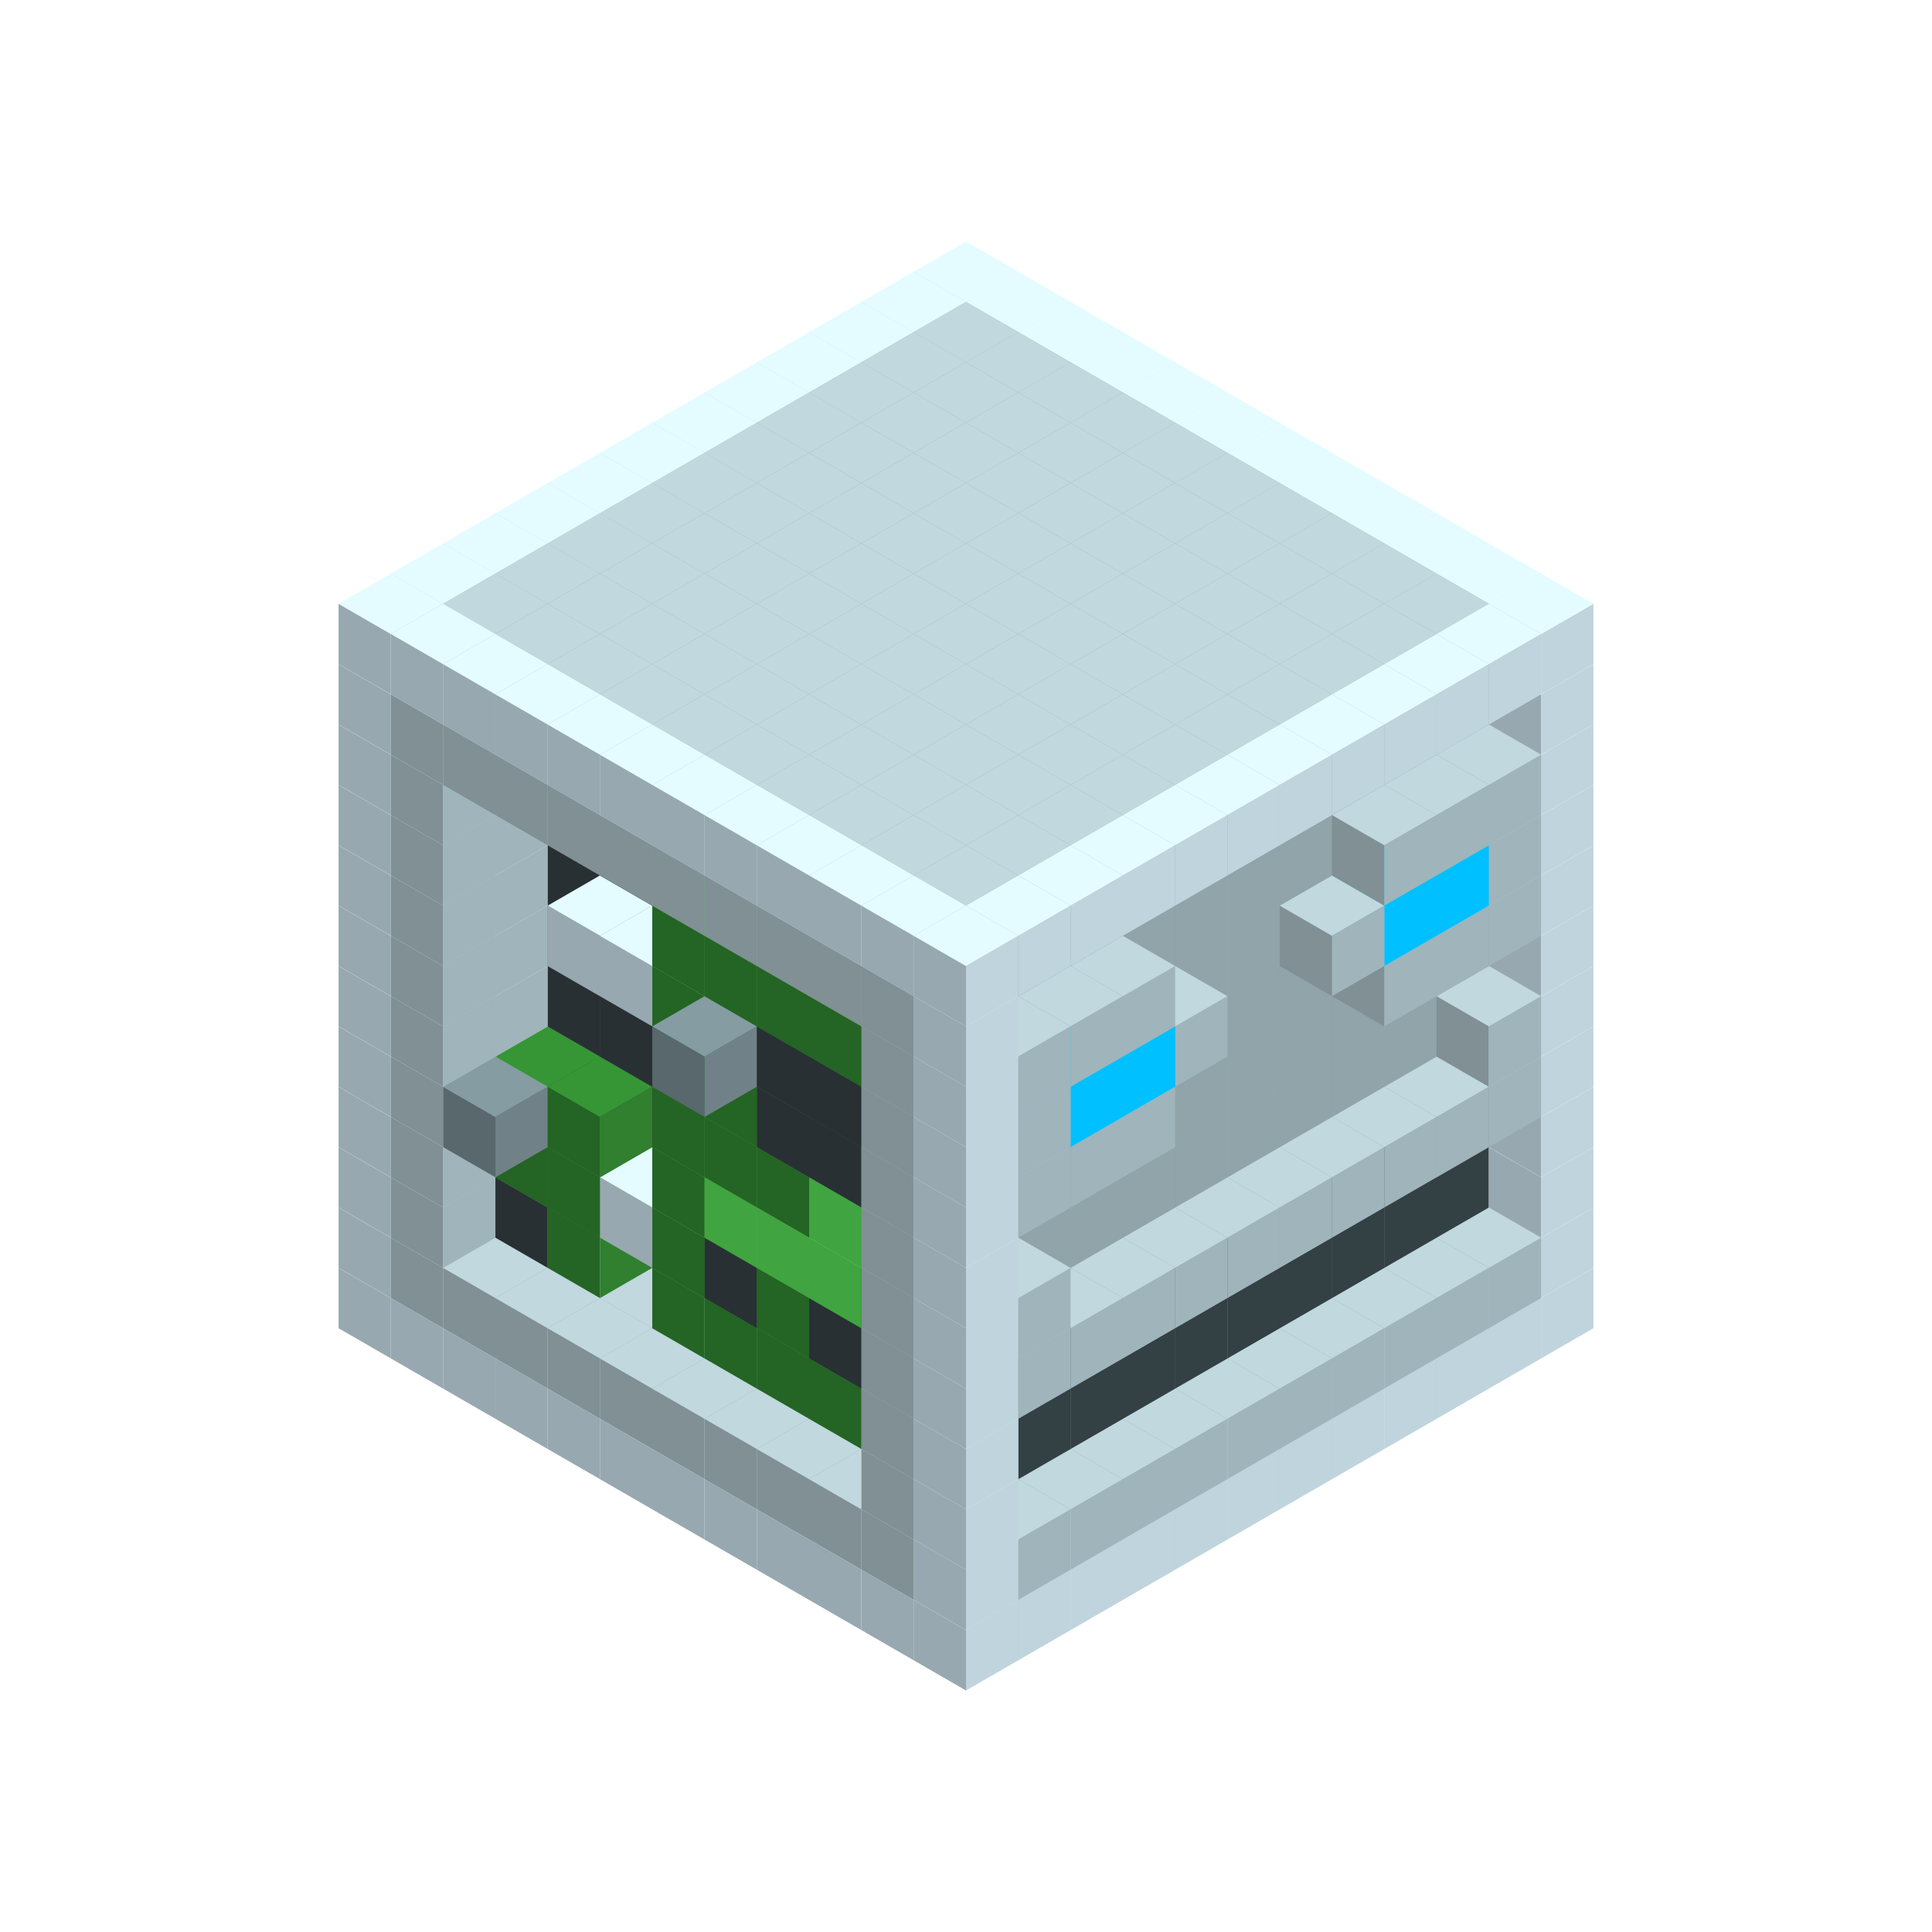 
<svg width='600' height='600' viewBox='4436371 5550000 3200000 3200000' xmlns='http://www.w3.org/2000/svg' xmlns:xlink='http://www.w3.org/1999/xlink'>
<use xlink:href='#v-0x000000b9-4' transform='translate(983738,3600000)'/>
<use xlink:href='#v-0x000000b9-4' transform='translate(1070341,3650000)'/>
<use xlink:href='#v-0x000000b9-4' transform='translate(1156944,3700000)'/>
<use xlink:href='#v-0x000000b9-4' transform='translate(1243547,3750000)'/>
<use xlink:href='#v-0x000000b9-4' transform='translate(1330150,3800000)'/>
<use xlink:href='#v-0x000000b9-4' transform='translate(1416753,3850000)'/>
<use xlink:href='#v-0x000000b9-4' transform='translate(1503356,3900000)'/>
<use xlink:href='#v-0x000000b9-4' transform='translate(1589959,3950000)'/>
<use xlink:href='#v-0x000000b9-4' transform='translate(1676562,4000000)'/>
<use xlink:href='#v-0x000000b9-4' transform='translate(1763165,4050000)'/>
<use xlink:href='#v-0x000000b9-4' transform='translate(1849768,4100000)'/>
<use xlink:href='#v-0x000000b9-4' transform='translate(2889004,3600000)'/>
<use xlink:href='#v-0x000000b9-4' transform='translate(2802401,3650000)'/>
<use xlink:href='#v-0x000000b9-4' transform='translate(2715798,3700000)'/>
<use xlink:href='#v-0x000000b9-4' transform='translate(2629195,3750000)'/>
<use xlink:href='#v-0x000000b9-4' transform='translate(2542592,3800000)'/>
<use xlink:href='#v-0x000000b9-4' transform='translate(2455989,3850000)'/>
<use xlink:href='#v-0x000000b9-4' transform='translate(2369386,3900000)'/>
<use xlink:href='#v-0x000000b9-4' transform='translate(2282783,3950000)'/>
<use xlink:href='#v-0x000000b9-4' transform='translate(2196180,4000000)'/>
<use xlink:href='#v-0x000000b9-4' transform='translate(2109577,4050000)'/>
<use xlink:href='#v-0x000000b9-4' transform='translate(2022974,4100000)'/>
<use xlink:href='#v-0x000000b9-4' transform='translate(1936371,4150000)'/>
<use xlink:href='#v-0x000000b9-4' transform='translate(983738,3500000)'/>
<use xlink:href='#v-0x000000b9-1' transform='translate(1156944,3500000)'/>
<use xlink:href='#v-0x000000b9-1' transform='translate(1070341,3550000)'/>
<use xlink:href='#v-0x000000b9-1' transform='translate(1243547,3550000)'/>
<use xlink:href='#v-0x000000b9-1' transform='translate(1156944,3600000)'/>
<use xlink:href='#v-0x000000b9-1' transform='translate(1330150,3600000)'/>
<use xlink:href='#v-0x000000b9-1' transform='translate(1243547,3650000)'/>
<use xlink:href='#v-0x000000b9-1' transform='translate(1416753,3650000)'/>
<use xlink:href='#v-0x000000b9-1' transform='translate(1330150,3700000)'/>
<use xlink:href='#v-0x000000b9-1' transform='translate(1503356,3700000)'/>
<use xlink:href='#v-0x000000b9-1' transform='translate(1416753,3750000)'/>
<use xlink:href='#v-0x000000b9-1' transform='translate(1589959,3750000)'/>
<use xlink:href='#v-0x000000b9-1' transform='translate(1503356,3800000)'/>
<use xlink:href='#v-0x000000b9-1' transform='translate(1676562,3800000)'/>
<use xlink:href='#v-0x000000b9-1' transform='translate(1589959,3850000)'/>
<use xlink:href='#v-0x000000b9-1' transform='translate(1763165,3850000)'/>
<use xlink:href='#v-0x000000b9-1' transform='translate(1676562,3900000)'/>
<use xlink:href='#v-0x000000b9-1' transform='translate(1849768,3900000)'/>
<use xlink:href='#v-0x000000b9-1' transform='translate(1763165,3950000)'/>
<use xlink:href='#v-0x000000b9-2' transform='translate(2715798,3500000)'/>
<use xlink:href='#v-0x000000b9-2' transform='translate(2629195,3550000)'/>
<use xlink:href='#v-0x000000b9-2' transform='translate(2542592,3600000)'/>
<use xlink:href='#v-0x000000b9-2' transform='translate(2455989,3650000)'/>
<use xlink:href='#v-0x000000b9-2' transform='translate(2369386,3700000)'/>
<use xlink:href='#v-0x000000b9-2' transform='translate(2282783,3750000)'/>
<use xlink:href='#v-0x000000b9-2' transform='translate(2196180,3800000)'/>
<use xlink:href='#v-0x000000b9-2' transform='translate(2109577,3850000)'/>
<use xlink:href='#v-0x000000b9-2' transform='translate(2022974,3900000)'/>
<use xlink:href='#v-0x000000b9-1' transform='translate(1936371,3950000)'/>
<use xlink:href='#v-0x000000b9-1' transform='translate(1849768,4000000)'/>
<use xlink:href='#v-0x000000b9-4' transform='translate(2889004,3500000)'/>
<use xlink:href='#v-0x000000b9-1' transform='translate(2802401,3550000)'/>
<use xlink:href='#v-0x000000b9-1' transform='translate(2715798,3600000)'/>
<use xlink:href='#v-0x000000b9-1' transform='translate(2629195,3650000)'/>
<use xlink:href='#v-0x000000b9-1' transform='translate(2542592,3700000)'/>
<use xlink:href='#v-0x000000b9-1' transform='translate(2455989,3750000)'/>
<use xlink:href='#v-0x000000b9-1' transform='translate(2369386,3800000)'/>
<use xlink:href='#v-0x000000b9-1' transform='translate(2282783,3850000)'/>
<use xlink:href='#v-0x000000b9-1' transform='translate(2196180,3900000)'/>
<use xlink:href='#v-0x000000b9-1' transform='translate(2109577,3950000)'/>
<use xlink:href='#v-0x000000b9-1' transform='translate(2022974,4000000)'/>
<use xlink:href='#v-0x000000b9-4' transform='translate(1936371,4050000)'/>
<use xlink:href='#v-0x000000b9-4' transform='translate(983738,3400000)'/>
<use xlink:href='#v-0x000000b9-1' transform='translate(1156944,3400000)'/>
<use xlink:href='#v-0x000000b9-1' transform='translate(1070341,3450000)'/>
<use xlink:href='#v-0x000000b9-8' transform='translate(1330150,3400000)'/>
<use xlink:href='#v-0x000000b9-8' transform='translate(1243547,3450000)'/>
<use xlink:href='#v-0x000000b9-8' transform='translate(1416753,3450000)'/>
<use xlink:href='#v-0x000000b9-6' transform='translate(1330150,3500000)'/>
<use xlink:href='#v-0x000000b9-8' transform='translate(1503356,3500000)'/>
<use xlink:href='#v-0x000000b9-8' transform='translate(1589959,3550000)'/>
<use xlink:href='#v-0x000000b9-6' transform='translate(1503356,3600000)'/>
<use xlink:href='#v-0x000000b9-8' transform='translate(1676562,3600000)'/>
<use xlink:href='#v-0x000000b9-6' transform='translate(1589959,3650000)'/>
<use xlink:href='#v-0x000000b9-8' transform='translate(1763165,3650000)'/>
<use xlink:href='#v-0x000000b9-6' transform='translate(1676562,3700000)'/>
<use xlink:href='#v-0x000000b9-8' transform='translate(1849768,3700000)'/>
<use xlink:href='#v-0x000000b9-6' transform='translate(1763165,3750000)'/>
<use xlink:href='#v-0x000000b9-8' transform='translate(1936371,3750000)'/>
<use xlink:href='#v-0x000000b9-6' transform='translate(1849768,3800000)'/>
<use xlink:href='#v-0x000000b9-5' transform='translate(2715798,3400000)'/>
<use xlink:href='#v-0x000000b9-5' transform='translate(2629195,3450000)'/>
<use xlink:href='#v-0x000000b9-5' transform='translate(2542592,3500000)'/>
<use xlink:href='#v-0x000000b9-5' transform='translate(2455989,3550000)'/>
<use xlink:href='#v-0x000000b9-5' transform='translate(2369386,3600000)'/>
<use xlink:href='#v-0x000000b9-5' transform='translate(2282783,3650000)'/>
<use xlink:href='#v-0x000000b9-5' transform='translate(2196180,3700000)'/>
<use xlink:href='#v-0x000000b9-5' transform='translate(2109577,3750000)'/>
<use xlink:href='#v-0x000000b9-5' transform='translate(2022974,3800000)'/>
<use xlink:href='#v-0x000000b9-1' transform='translate(1936371,3850000)'/>
<use xlink:href='#v-0x000000b9-1' transform='translate(1849768,3900000)'/>
<use xlink:href='#v-0x000000b9-4' transform='translate(2889004,3400000)'/>
<use xlink:href='#v-0x000000b9-4' transform='translate(1936371,3950000)'/>
<use xlink:href='#v-0x000000b9-4' transform='translate(983738,3300000)'/>
<use xlink:href='#v-0x000000b9-1' transform='translate(1156944,3300000)'/>
<use xlink:href='#v-0x000000b9-1' transform='translate(1070341,3350000)'/>
<use xlink:href='#v-0x000000b9-8' transform='translate(1330150,3300000)'/>
<use xlink:href='#v-0x000000b9-6' transform='translate(1243547,3350000)'/>
<use xlink:href='#v-0x000000b9-8' transform='translate(1416753,3350000)'/>
<use xlink:href='#v-0x000000b9-6' transform='translate(1330150,3400000)'/>
<use xlink:href='#v-0x000000b9-8' transform='translate(1503356,3400000)'/>
<use xlink:href='#v-0x000000b9-10' transform='translate(1416753,3450000)'/>
<use xlink:href='#v-0x000000b9-8' transform='translate(1589959,3450000)'/>
<use xlink:href='#v-0x000000b9-6' transform='translate(1503356,3500000)'/>
<use xlink:href='#v-0x000000b9-8' transform='translate(1676562,3500000)'/>
<use xlink:href='#v-0x000000b9-8' transform='translate(1589959,3550000)'/>
<use xlink:href='#v-0x000000b9-8' transform='translate(1763165,3550000)'/>
<use xlink:href='#v-0x000000b9-6' transform='translate(1676562,3600000)'/>
<use xlink:href='#v-0x000000b9-8' transform='translate(1849768,3600000)'/>
<use xlink:href='#v-0x000000b9-8' transform='translate(1763165,3650000)'/>
<use xlink:href='#v-0x000000b9-8' transform='translate(1936371,3650000)'/>
<use xlink:href='#v-0x000000b9-6' transform='translate(1849768,3700000)'/>
<use xlink:href='#v-0x000000b9-5' transform='translate(2715798,3300000)'/>
<use xlink:href='#v-0x000000b9-5' transform='translate(2629195,3350000)'/>
<use xlink:href='#v-0x000000b9-5' transform='translate(2542592,3400000)'/>
<use xlink:href='#v-0x000000b9-5' transform='translate(2455989,3450000)'/>
<use xlink:href='#v-0x000000b9-5' transform='translate(2369386,3500000)'/>
<use xlink:href='#v-0x000000b9-5' transform='translate(2282783,3550000)'/>
<use xlink:href='#v-0x000000b9-5' transform='translate(2196180,3600000)'/>
<use xlink:href='#v-0x000000b9-5' transform='translate(2109577,3650000)'/>
<use xlink:href='#v-0x000000b9-5' transform='translate(2022974,3700000)'/>
<use xlink:href='#v-0x000000b9-1' transform='translate(1936371,3750000)'/>
<use xlink:href='#v-0x000000b9-1' transform='translate(1849768,3800000)'/>
<use xlink:href='#v-0x000000b9-4' transform='translate(2889004,3300000)'/>
<use xlink:href='#v-0x000000b9-4' transform='translate(1936371,3850000)'/>
<use xlink:href='#v-0x000000b9-4' transform='translate(983738,3200000)'/>
<use xlink:href='#v-0x000000b9-1' transform='translate(1156944,3200000)'/>
<use xlink:href='#v-0x000000b9-1' transform='translate(1070341,3250000)'/>
<use xlink:href='#v-0x000000b9-8' transform='translate(1330150,3200000)'/>
<use xlink:href='#v-0x000000b9-6' transform='translate(1243547,3250000)'/>
<use xlink:href='#v-0x000000b9-9' transform='translate(1156944,3300000)'/>
<use xlink:href='#v-0x000000b9-8' transform='translate(1416753,3250000)'/>
<use xlink:href='#v-0x000000b9-6' transform='translate(1330150,3300000)'/>
<use xlink:href='#v-0x000000b9-8' transform='translate(1503356,3300000)'/>
<use xlink:href='#v-0x000000b9-8' transform='translate(1589959,3350000)'/>
<use xlink:href='#v-0x000000b9-6' transform='translate(1503356,3400000)'/>
<use xlink:href='#v-0x000000b9-8' transform='translate(1676562,3400000)'/>
<use xlink:href='#v-0x000000b9-7' transform='translate(1589959,3450000)'/>
<use xlink:href='#v-0x000000b9-8' transform='translate(1763165,3450000)'/>
<use xlink:href='#v-0x000000b9-7' transform='translate(1676562,3500000)'/>
<use xlink:href='#v-0x000000b9-8' transform='translate(1849768,3500000)'/>
<use xlink:href='#v-0x000000b9-7' transform='translate(1763165,3550000)'/>
<use xlink:href='#v-0x000000b9-8' transform='translate(1936371,3550000)'/>
<use xlink:href='#v-0x000000b9-6' transform='translate(1849768,3600000)'/>
<use xlink:href='#v-0x000000b9-2' transform='translate(2715798,3200000)'/>
<use xlink:href='#v-0x000000b9-2' transform='translate(2629195,3250000)'/>
<use xlink:href='#v-0x000000b9-2' transform='translate(2542592,3300000)'/>
<use xlink:href='#v-0x000000b9-2' transform='translate(2455989,3350000)'/>
<use xlink:href='#v-0x000000b9-2' transform='translate(2369386,3400000)'/>
<use xlink:href='#v-0x000000b9-2' transform='translate(2282783,3450000)'/>
<use xlink:href='#v-0x000000b9-2' transform='translate(2196180,3500000)'/>
<use xlink:href='#v-0x000000b9-2' transform='translate(2109577,3550000)'/>
<use xlink:href='#v-0x000000b9-2' transform='translate(2022974,3600000)'/>
<use xlink:href='#v-0x000000b9-1' transform='translate(1936371,3650000)'/>
<use xlink:href='#v-0x000000b9-1' transform='translate(1849768,3700000)'/>
<use xlink:href='#v-0x000000b9-4' transform='translate(2889004,3200000)'/>
<use xlink:href='#v-0x000000b9-1' transform='translate(2802401,3250000)'/>
<use xlink:href='#v-0x000000b9-1' transform='translate(2715798,3300000)'/>
<use xlink:href='#v-0x000000b9-1' transform='translate(2629195,3350000)'/>
<use xlink:href='#v-0x000000b9-1' transform='translate(2542592,3400000)'/>
<use xlink:href='#v-0x000000b9-1' transform='translate(2455989,3450000)'/>
<use xlink:href='#v-0x000000b9-1' transform='translate(2369386,3500000)'/>
<use xlink:href='#v-0x000000b9-1' transform='translate(2282783,3550000)'/>
<use xlink:href='#v-0x000000b9-1' transform='translate(2196180,3600000)'/>
<use xlink:href='#v-0x000000b9-1' transform='translate(2109577,3650000)'/>
<use xlink:href='#v-0x000000b9-1' transform='translate(2022974,3700000)'/>
<use xlink:href='#v-0x000000b9-4' transform='translate(1936371,3750000)'/>
<use xlink:href='#v-0x000000b9-4' transform='translate(983738,3100000)'/>
<use xlink:href='#v-0x000000b9-1' transform='translate(1156944,3100000)'/>
<use xlink:href='#v-0x000000b9-1' transform='translate(1070341,3150000)'/>
<use xlink:href='#v-0x000000b9-8' transform='translate(1330150,3100000)'/>
<use xlink:href='#v-0x000000b9-8' transform='translate(1416753,3150000)'/>
<use xlink:href='#v-0x000000b9-8' transform='translate(1503356,3200000)'/>
<use xlink:href='#v-0x000000b9-8' transform='translate(1589959,3250000)'/>
<use xlink:href='#v-0x000000b9-6' transform='translate(1503356,3300000)'/>
<use xlink:href='#v-0x000000b9-8' transform='translate(1676562,3300000)'/>
<use xlink:href='#v-0x000000b9-6' transform='translate(1589959,3350000)'/>
<use xlink:href='#v-0x000000b9-8' transform='translate(1763165,3350000)'/>
<use xlink:href='#v-0x000000b9-6' transform='translate(1676562,3400000)'/>
<use xlink:href='#v-0x000000b9-8' transform='translate(1849768,3400000)'/>
<use xlink:href='#v-0x000000b9-7' transform='translate(1763165,3450000)'/>
<use xlink:href='#v-0x000000b9-8' transform='translate(1936371,3450000)'/>
<use xlink:href='#v-0x000000b9-6' transform='translate(1849768,3500000)'/>
<use xlink:href='#v-0x000000b9-2' transform='translate(2715798,3100000)'/>
<use xlink:href='#v-0x000000b9-2' transform='translate(2629195,3150000)'/>
<use xlink:href='#v-0x000000b9-2' transform='translate(2542592,3200000)'/>
<use xlink:href='#v-0x000000b9-2' transform='translate(2455989,3250000)'/>
<use xlink:href='#v-0x000000b9-2' transform='translate(2369386,3300000)'/>
<use xlink:href='#v-0x000000b9-2' transform='translate(2282783,3350000)'/>
<use xlink:href='#v-0x000000b9-2' transform='translate(2196180,3400000)'/>
<use xlink:href='#v-0x000000b9-2' transform='translate(2109577,3450000)'/>
<use xlink:href='#v-0x000000b9-2' transform='translate(2022974,3500000)'/>
<use xlink:href='#v-0x000000b9-1' transform='translate(1936371,3550000)'/>
<use xlink:href='#v-0x000000b9-1' transform='translate(1849768,3600000)'/>
<use xlink:href='#v-0x000000b9-4' transform='translate(2889004,3100000)'/>
<use xlink:href='#v-0x000000b9-1' transform='translate(2802401,3150000)'/>
<use xlink:href='#v-0x000000b9-1' transform='translate(2022974,3600000)'/>
<use xlink:href='#v-0x000000b9-4' transform='translate(1936371,3650000)'/>
<use xlink:href='#v-0x000000b9-4' transform='translate(983738,3000000)'/>
<use xlink:href='#v-0x000000b9-1' transform='translate(1156944,3000000)'/>
<use xlink:href='#v-0x000000b9-1' transform='translate(1070341,3050000)'/>
<use xlink:href='#v-0x000000b9-8' transform='translate(1330150,3000000)'/>
<use xlink:href='#v-0x000000b9-8' transform='translate(1416753,3050000)'/>
<use xlink:href='#v-0x000000b9-8' transform='translate(1503356,3100000)'/>
<use xlink:href='#v-0x000000b9-8' transform='translate(1589959,3150000)'/>
<use xlink:href='#v-0x000000b9-6' transform='translate(1503356,3200000)'/>
<use xlink:href='#v-0x000000b9-8' transform='translate(1676562,3200000)'/>
<use xlink:href='#v-0x000000b9-6' transform='translate(1589959,3250000)'/>
<use xlink:href='#v-0x000000b9-8' transform='translate(1763165,3250000)'/>
<use xlink:href='#v-0x000000b9-8' transform='translate(1676562,3300000)'/>
<use xlink:href='#v-0x000000b9-8' transform='translate(1849768,3300000)'/>
<use xlink:href='#v-0x000000b9-8' transform='translate(1763165,3350000)'/>
<use xlink:href='#v-0x000000b9-8' transform='translate(1936371,3350000)'/>
<use xlink:href='#v-0x000000b9-6' transform='translate(1849768,3400000)'/>
<use xlink:href='#v-0x000000b9-2' transform='translate(2715798,3000000)'/>
<use xlink:href='#v-0x000000b9-2' transform='translate(2629195,3050000)'/>
<use xlink:href='#v-0x000000b9-2' transform='translate(2542592,3100000)'/>
<use xlink:href='#v-0x000000b9-2' transform='translate(2455989,3150000)'/>
<use xlink:href='#v-0x000000b9-2' transform='translate(2369386,3200000)'/>
<use xlink:href='#v-0x000000b9-2' transform='translate(2282783,3250000)'/>
<use xlink:href='#v-0x000000b9-2' transform='translate(2196180,3300000)'/>
<use xlink:href='#v-0x000000b9-2' transform='translate(2109577,3350000)'/>
<use xlink:href='#v-0x000000b9-2' transform='translate(2022974,3400000)'/>
<use xlink:href='#v-0x000000b9-1' transform='translate(1936371,3450000)'/>
<use xlink:href='#v-0x000000b9-1' transform='translate(1849768,3500000)'/>
<use xlink:href='#v-0x000000b9-4' transform='translate(2889004,3000000)'/>
<use xlink:href='#v-0x000000b9-4' transform='translate(1936371,3550000)'/>
<use xlink:href='#v-0x000000b9-4' transform='translate(983738,2900000)'/>
<use xlink:href='#v-0x000000b9-1' transform='translate(1156944,2900000)'/>
<use xlink:href='#v-0x000000b9-1' transform='translate(1070341,2950000)'/>
<use xlink:href='#v-0x000000b9-8' transform='translate(1330150,2900000)'/>
<use xlink:href='#v-0x000000b9-8' transform='translate(1416753,2950000)'/>
<use xlink:href='#v-0x000000b9-10' transform='translate(1330150,3000000)'/>
<use xlink:href='#v-0x000000b9-8' transform='translate(1503356,3000000)'/>
<use xlink:href='#v-0x000000b9-10' transform='translate(1416753,3050000)'/>
<use xlink:href='#v-0x000000b9-8' transform='translate(1589959,3050000)'/>
<use xlink:href='#v-0x000000b9-6' transform='translate(1503356,3100000)'/>
<use xlink:href='#v-0x000000b9-8' transform='translate(1676562,3100000)'/>
<use xlink:href='#v-0x000000b9-6' transform='translate(1589959,3150000)'/>
<use xlink:href='#v-0x000000b9-9' transform='translate(1503356,3200000)'/>
<use xlink:href='#v-0x000000b9-8' transform='translate(1763165,3150000)'/>
<use xlink:href='#v-0x000000b9-8' transform='translate(1676562,3200000)'/>
<use xlink:href='#v-0x000000b9-8' transform='translate(1849768,3200000)'/>
<use xlink:href='#v-0x000000b9-8' transform='translate(1763165,3250000)'/>
<use xlink:href='#v-0x000000b9-8' transform='translate(1936371,3250000)'/>
<use xlink:href='#v-0x000000b9-6' transform='translate(1849768,3300000)'/>
<use xlink:href='#v-0x000000b9-2' transform='translate(2715798,2900000)'/>
<use xlink:href='#v-0x000000b9-2' transform='translate(2629195,2950000)'/>
<use xlink:href='#v-0x000000b9-2' transform='translate(2542592,3000000)'/>
<use xlink:href='#v-0x000000b9-2' transform='translate(2455989,3050000)'/>
<use xlink:href='#v-0x000000b9-2' transform='translate(2369386,3100000)'/>
<use xlink:href='#v-0x000000b9-2' transform='translate(2282783,3150000)'/>
<use xlink:href='#v-0x000000b9-2' transform='translate(2196180,3200000)'/>
<use xlink:href='#v-0x000000b9-2' transform='translate(2109577,3250000)'/>
<use xlink:href='#v-0x000000b9-2' transform='translate(2022974,3300000)'/>
<use xlink:href='#v-0x000000b9-1' transform='translate(1936371,3350000)'/>
<use xlink:href='#v-0x000000b9-1' transform='translate(1849768,3400000)'/>
<use xlink:href='#v-0x000000b9-4' transform='translate(2889004,2900000)'/>
<use xlink:href='#v-0x000000b9-1' transform='translate(2802401,2950000)'/>
<use xlink:href='#v-0x000000b9-1' transform='translate(2715798,3000000)'/>
<use xlink:href='#v-0x000000b9-1' transform='translate(2629195,3050000)'/>
<use xlink:href='#v-0x000000b9-1' transform='translate(2196180,3300000)'/>
<use xlink:href='#v-0x000000b9-1' transform='translate(2109577,3350000)'/>
<use xlink:href='#v-0x000000b9-1' transform='translate(2022974,3400000)'/>
<use xlink:href='#v-0x000000b9-4' transform='translate(1936371,3450000)'/>
<use xlink:href='#v-0x000000b9-4' transform='translate(983738,2800000)'/>
<use xlink:href='#v-0x000000b9-1' transform='translate(1156944,2800000)'/>
<use xlink:href='#v-0x000000b9-1' transform='translate(1070341,2850000)'/>
<use xlink:href='#v-0x000000b9-8' transform='translate(1330150,2800000)'/>
<use xlink:href='#v-0x000000b9-8' transform='translate(1416753,2850000)'/>
<use xlink:href='#v-0x000000b9-8' transform='translate(1503356,2900000)'/>
<use xlink:href='#v-0x000000b9-8' transform='translate(1589959,2950000)'/>
<use xlink:href='#v-0x000000b9-6' transform='translate(1503356,3000000)'/>
<use xlink:href='#v-0x000000b9-8' transform='translate(1676562,3000000)'/>
<use xlink:href='#v-0x000000b9-6' transform='translate(1589959,3050000)'/>
<use xlink:href='#v-0x000000b9-8' transform='translate(1763165,3050000)'/>
<use xlink:href='#v-0x000000b9-6' transform='translate(1676562,3100000)'/>
<use xlink:href='#v-0x000000b9-8' transform='translate(1849768,3100000)'/>
<use xlink:href='#v-0x000000b9-6' transform='translate(1763165,3150000)'/>
<use xlink:href='#v-0x000000b9-8' transform='translate(1936371,3150000)'/>
<use xlink:href='#v-0x000000b9-6' transform='translate(1849768,3200000)'/>
<use xlink:href='#v-0x000000b9-2' transform='translate(2715798,2800000)'/>
<use xlink:href='#v-0x000000b9-2' transform='translate(2629195,2850000)'/>
<use xlink:href='#v-0x000000b9-2' transform='translate(2542592,2900000)'/>
<use xlink:href='#v-0x000000b9-2' transform='translate(2455989,2950000)'/>
<use xlink:href='#v-0x000000b9-2' transform='translate(2369386,3000000)'/>
<use xlink:href='#v-0x000000b9-2' transform='translate(2282783,3050000)'/>
<use xlink:href='#v-0x000000b9-2' transform='translate(2196180,3100000)'/>
<use xlink:href='#v-0x000000b9-2' transform='translate(2109577,3150000)'/>
<use xlink:href='#v-0x000000b9-2' transform='translate(2022974,3200000)'/>
<use xlink:href='#v-0x000000b9-1' transform='translate(1936371,3250000)'/>
<use xlink:href='#v-0x000000b9-1' transform='translate(1849768,3300000)'/>
<use xlink:href='#v-0x000000b9-4' transform='translate(2889004,2800000)'/>
<use xlink:href='#v-0x000000b9-1' transform='translate(2802401,2850000)'/>
<use xlink:href='#v-0x000000b9-3' transform='translate(2715798,2900000)'/>
<use xlink:href='#v-0x000000b9-3' transform='translate(2629195,2950000)'/>
<use xlink:href='#v-0x000000b9-1' transform='translate(2542592,3000000)'/>
<use xlink:href='#v-0x000000b9-1' transform='translate(2282783,3150000)'/>
<use xlink:href='#v-0x000000b9-3' transform='translate(2196180,3200000)'/>
<use xlink:href='#v-0x000000b9-3' transform='translate(2109577,3250000)'/>
<use xlink:href='#v-0x000000b9-1' transform='translate(2022974,3300000)'/>
<use xlink:href='#v-0x000000b9-4' transform='translate(1936371,3350000)'/>
<use xlink:href='#v-0x000000b9-4' transform='translate(983738,2700000)'/>
<use xlink:href='#v-0x000000b9-1' transform='translate(1156944,2700000)'/>
<use xlink:href='#v-0x000000b9-1' transform='translate(1070341,2750000)'/>
<use xlink:href='#v-0x000000b9-8' transform='translate(1330150,2700000)'/>
<use xlink:href='#v-0x000000b9-8' transform='translate(1416753,2750000)'/>
<use xlink:href='#v-0x000000b9-8' transform='translate(1503356,2800000)'/>
<use xlink:href='#v-0x000000b9-8' transform='translate(1589959,2850000)'/>
<use xlink:href='#v-0x000000b9-8' transform='translate(1676562,2900000)'/>
<use xlink:href='#v-0x000000b9-8' transform='translate(1763165,2950000)'/>
<use xlink:href='#v-0x000000b9-8' transform='translate(1849768,3000000)'/>
<use xlink:href='#v-0x000000b9-8' transform='translate(1936371,3050000)'/>
<use xlink:href='#v-0x000000b9-2' transform='translate(2715798,2700000)'/>
<use xlink:href='#v-0x000000b9-2' transform='translate(2629195,2750000)'/>
<use xlink:href='#v-0x000000b9-2' transform='translate(2542592,2800000)'/>
<use xlink:href='#v-0x000000b9-2' transform='translate(2455989,2850000)'/>
<use xlink:href='#v-0x000000b9-2' transform='translate(2369386,2900000)'/>
<use xlink:href='#v-0x000000b9-2' transform='translate(2282783,2950000)'/>
<use xlink:href='#v-0x000000b9-2' transform='translate(2196180,3000000)'/>
<use xlink:href='#v-0x000000b9-2' transform='translate(2109577,3050000)'/>
<use xlink:href='#v-0x000000b9-2' transform='translate(2022974,3100000)'/>
<use xlink:href='#v-0x000000b9-1' transform='translate(1936371,3150000)'/>
<use xlink:href='#v-0x000000b9-1' transform='translate(1849768,3200000)'/>
<use xlink:href='#v-0x000000b9-4' transform='translate(2889004,2700000)'/>
<use xlink:href='#v-0x000000b9-1' transform='translate(2802401,2750000)'/>
<use xlink:href='#v-0x000000b9-1' transform='translate(2715798,2800000)'/>
<use xlink:href='#v-0x000000b9-1' transform='translate(2629195,2850000)'/>
<use xlink:href='#v-0x000000b9-1' transform='translate(2196180,3100000)'/>
<use xlink:href='#v-0x000000b9-1' transform='translate(2109577,3150000)'/>
<use xlink:href='#v-0x000000b9-1' transform='translate(2022974,3200000)'/>
<use xlink:href='#v-0x000000b9-4' transform='translate(1936371,3250000)'/>
<use xlink:href='#v-0x000000b9-4' transform='translate(983738,2600000)'/>
<use xlink:href='#v-0x000000b9-1' transform='translate(1156944,2600000)'/>
<use xlink:href='#v-0x000000b9-1' transform='translate(1070341,2650000)'/>
<use xlink:href='#v-0x000000b9-1' transform='translate(1243547,2650000)'/>
<use xlink:href='#v-0x000000b9-1' transform='translate(1156944,2700000)'/>
<use xlink:href='#v-0x000000b9-1' transform='translate(1330150,2700000)'/>
<use xlink:href='#v-0x000000b9-1' transform='translate(1243547,2750000)'/>
<use xlink:href='#v-0x000000b9-1' transform='translate(1416753,2750000)'/>
<use xlink:href='#v-0x000000b9-1' transform='translate(1330150,2800000)'/>
<use xlink:href='#v-0x000000b9-1' transform='translate(1503356,2800000)'/>
<use xlink:href='#v-0x000000b9-1' transform='translate(1416753,2850000)'/>
<use xlink:href='#v-0x000000b9-1' transform='translate(1589959,2850000)'/>
<use xlink:href='#v-0x000000b9-1' transform='translate(1503356,2900000)'/>
<use xlink:href='#v-0x000000b9-1' transform='translate(1676562,2900000)'/>
<use xlink:href='#v-0x000000b9-1' transform='translate(1589959,2950000)'/>
<use xlink:href='#v-0x000000b9-1' transform='translate(1763165,2950000)'/>
<use xlink:href='#v-0x000000b9-1' transform='translate(1676562,3000000)'/>
<use xlink:href='#v-0x000000b9-1' transform='translate(1849768,3000000)'/>
<use xlink:href='#v-0x000000b9-1' transform='translate(1763165,3050000)'/>
<use xlink:href='#v-0x000000b9-2' transform='translate(2715798,2600000)'/>
<use xlink:href='#v-0x000000b9-2' transform='translate(2629195,2650000)'/>
<use xlink:href='#v-0x000000b9-2' transform='translate(2542592,2700000)'/>
<use xlink:href='#v-0x000000b9-2' transform='translate(2455989,2750000)'/>
<use xlink:href='#v-0x000000b9-2' transform='translate(2369386,2800000)'/>
<use xlink:href='#v-0x000000b9-2' transform='translate(2282783,2850000)'/>
<use xlink:href='#v-0x000000b9-2' transform='translate(2196180,2900000)'/>
<use xlink:href='#v-0x000000b9-2' transform='translate(2109577,2950000)'/>
<use xlink:href='#v-0x000000b9-2' transform='translate(2022974,3000000)'/>
<use xlink:href='#v-0x000000b9-1' transform='translate(1936371,3050000)'/>
<use xlink:href='#v-0x000000b9-1' transform='translate(1849768,3100000)'/>
<use xlink:href='#v-0x000000b9-4' transform='translate(2889004,2600000)'/>
<use xlink:href='#v-0x000000b9-4' transform='translate(1936371,3150000)'/>
<use xlink:href='#v-0x000000b9-4' transform='translate(1936371,1950000)'/>
<use xlink:href='#v-0x000000b9-4' transform='translate(1849768,2000000)'/>
<use xlink:href='#v-0x000000b9-4' transform='translate(1763165,2050000)'/>
<use xlink:href='#v-0x000000b9-4' transform='translate(1676562,2100000)'/>
<use xlink:href='#v-0x000000b9-4' transform='translate(1589959,2150000)'/>
<use xlink:href='#v-0x000000b9-4' transform='translate(1503356,2200000)'/>
<use xlink:href='#v-0x000000b9-4' transform='translate(1416753,2250000)'/>
<use xlink:href='#v-0x000000b9-4' transform='translate(1330150,2300000)'/>
<use xlink:href='#v-0x000000b9-4' transform='translate(1243547,2350000)'/>
<use xlink:href='#v-0x000000b9-4' transform='translate(1156944,2400000)'/>
<use xlink:href='#v-0x000000b9-4' transform='translate(1070341,2450000)'/>
<use xlink:href='#v-0x000000b9-4' transform='translate(983738,2500000)'/>
<use xlink:href='#v-0x000000b9-4' transform='translate(2022974,2000000)'/>
<use xlink:href='#v-0x000000b9-1' transform='translate(1936371,2050000)'/>
<use xlink:href='#v-0x000000b9-1' transform='translate(1849768,2100000)'/>
<use xlink:href='#v-0x000000b9-1' transform='translate(1763165,2150000)'/>
<use xlink:href='#v-0x000000b9-1' transform='translate(1676562,2200000)'/>
<use xlink:href='#v-0x000000b9-1' transform='translate(1589959,2250000)'/>
<use xlink:href='#v-0x000000b9-1' transform='translate(1503356,2300000)'/>
<use xlink:href='#v-0x000000b9-1' transform='translate(1416753,2350000)'/>
<use xlink:href='#v-0x000000b9-1' transform='translate(1330150,2400000)'/>
<use xlink:href='#v-0x000000b9-1' transform='translate(1243547,2450000)'/>
<use xlink:href='#v-0x000000b9-1' transform='translate(1156944,2500000)'/>
<use xlink:href='#v-0x000000b9-4' transform='translate(1070341,2550000)'/>
<use xlink:href='#v-0x000000b9-4' transform='translate(2109577,2050000)'/>
<use xlink:href='#v-0x000000b9-1' transform='translate(2022974,2100000)'/>
<use xlink:href='#v-0x000000b9-1' transform='translate(1936371,2150000)'/>
<use xlink:href='#v-0x000000b9-1' transform='translate(1849768,2200000)'/>
<use xlink:href='#v-0x000000b9-1' transform='translate(1763165,2250000)'/>
<use xlink:href='#v-0x000000b9-1' transform='translate(1676562,2300000)'/>
<use xlink:href='#v-0x000000b9-1' transform='translate(1589959,2350000)'/>
<use xlink:href='#v-0x000000b9-1' transform='translate(1503356,2400000)'/>
<use xlink:href='#v-0x000000b9-1' transform='translate(1416753,2450000)'/>
<use xlink:href='#v-0x000000b9-1' transform='translate(1330150,2500000)'/>
<use xlink:href='#v-0x000000b9-1' transform='translate(1243547,2550000)'/>
<use xlink:href='#v-0x000000b9-4' transform='translate(1156944,2600000)'/>
<use xlink:href='#v-0x000000b9-4' transform='translate(2196180,2100000)'/>
<use xlink:href='#v-0x000000b9-1' transform='translate(2109577,2150000)'/>
<use xlink:href='#v-0x000000b9-1' transform='translate(2022974,2200000)'/>
<use xlink:href='#v-0x000000b9-1' transform='translate(1936371,2250000)'/>
<use xlink:href='#v-0x000000b9-1' transform='translate(1849768,2300000)'/>
<use xlink:href='#v-0x000000b9-1' transform='translate(1763165,2350000)'/>
<use xlink:href='#v-0x000000b9-1' transform='translate(1676562,2400000)'/>
<use xlink:href='#v-0x000000b9-1' transform='translate(1589959,2450000)'/>
<use xlink:href='#v-0x000000b9-1' transform='translate(1503356,2500000)'/>
<use xlink:href='#v-0x000000b9-1' transform='translate(1416753,2550000)'/>
<use xlink:href='#v-0x000000b9-1' transform='translate(1330150,2600000)'/>
<use xlink:href='#v-0x000000b9-4' transform='translate(1243547,2650000)'/>
<use xlink:href='#v-0x000000b9-4' transform='translate(2282783,2150000)'/>
<use xlink:href='#v-0x000000b9-1' transform='translate(2196180,2200000)'/>
<use xlink:href='#v-0x000000b9-1' transform='translate(2109577,2250000)'/>
<use xlink:href='#v-0x000000b9-1' transform='translate(2022974,2300000)'/>
<use xlink:href='#v-0x000000b9-1' transform='translate(1936371,2350000)'/>
<use xlink:href='#v-0x000000b9-1' transform='translate(1849768,2400000)'/>
<use xlink:href='#v-0x000000b9-1' transform='translate(1763165,2450000)'/>
<use xlink:href='#v-0x000000b9-1' transform='translate(1676562,2500000)'/>
<use xlink:href='#v-0x000000b9-1' transform='translate(1589959,2550000)'/>
<use xlink:href='#v-0x000000b9-1' transform='translate(1503356,2600000)'/>
<use xlink:href='#v-0x000000b9-1' transform='translate(1416753,2650000)'/>
<use xlink:href='#v-0x000000b9-4' transform='translate(1330150,2700000)'/>
<use xlink:href='#v-0x000000b9-4' transform='translate(2369386,2200000)'/>
<use xlink:href='#v-0x000000b9-1' transform='translate(2282783,2250000)'/>
<use xlink:href='#v-0x000000b9-1' transform='translate(2196180,2300000)'/>
<use xlink:href='#v-0x000000b9-1' transform='translate(2109577,2350000)'/>
<use xlink:href='#v-0x000000b9-1' transform='translate(2022974,2400000)'/>
<use xlink:href='#v-0x000000b9-1' transform='translate(1936371,2450000)'/>
<use xlink:href='#v-0x000000b9-1' transform='translate(1849768,2500000)'/>
<use xlink:href='#v-0x000000b9-1' transform='translate(1763165,2550000)'/>
<use xlink:href='#v-0x000000b9-1' transform='translate(1676562,2600000)'/>
<use xlink:href='#v-0x000000b9-1' transform='translate(1589959,2650000)'/>
<use xlink:href='#v-0x000000b9-1' transform='translate(1503356,2700000)'/>
<use xlink:href='#v-0x000000b9-4' transform='translate(1416753,2750000)'/>
<use xlink:href='#v-0x000000b9-4' transform='translate(2455989,2250000)'/>
<use xlink:href='#v-0x000000b9-1' transform='translate(2369386,2300000)'/>
<use xlink:href='#v-0x000000b9-1' transform='translate(2282783,2350000)'/>
<use xlink:href='#v-0x000000b9-1' transform='translate(2196180,2400000)'/>
<use xlink:href='#v-0x000000b9-1' transform='translate(2109577,2450000)'/>
<use xlink:href='#v-0x000000b9-1' transform='translate(2022974,2500000)'/>
<use xlink:href='#v-0x000000b9-1' transform='translate(1936371,2550000)'/>
<use xlink:href='#v-0x000000b9-1' transform='translate(1849768,2600000)'/>
<use xlink:href='#v-0x000000b9-1' transform='translate(1763165,2650000)'/>
<use xlink:href='#v-0x000000b9-1' transform='translate(1676562,2700000)'/>
<use xlink:href='#v-0x000000b9-1' transform='translate(1589959,2750000)'/>
<use xlink:href='#v-0x000000b9-4' transform='translate(1503356,2800000)'/>
<use xlink:href='#v-0x000000b9-4' transform='translate(2542592,2300000)'/>
<use xlink:href='#v-0x000000b9-1' transform='translate(2455989,2350000)'/>
<use xlink:href='#v-0x000000b9-1' transform='translate(2369386,2400000)'/>
<use xlink:href='#v-0x000000b9-1' transform='translate(2282783,2450000)'/>
<use xlink:href='#v-0x000000b9-1' transform='translate(2196180,2500000)'/>
<use xlink:href='#v-0x000000b9-1' transform='translate(2109577,2550000)'/>
<use xlink:href='#v-0x000000b9-1' transform='translate(2022974,2600000)'/>
<use xlink:href='#v-0x000000b9-1' transform='translate(1936371,2650000)'/>
<use xlink:href='#v-0x000000b9-1' transform='translate(1849768,2700000)'/>
<use xlink:href='#v-0x000000b9-1' transform='translate(1763165,2750000)'/>
<use xlink:href='#v-0x000000b9-1' transform='translate(1676562,2800000)'/>
<use xlink:href='#v-0x000000b9-4' transform='translate(1589959,2850000)'/>
<use xlink:href='#v-0x000000b9-4' transform='translate(2629195,2350000)'/>
<use xlink:href='#v-0x000000b9-1' transform='translate(2542592,2400000)'/>
<use xlink:href='#v-0x000000b9-1' transform='translate(2455989,2450000)'/>
<use xlink:href='#v-0x000000b9-1' transform='translate(2369386,2500000)'/>
<use xlink:href='#v-0x000000b9-1' transform='translate(2282783,2550000)'/>
<use xlink:href='#v-0x000000b9-1' transform='translate(2196180,2600000)'/>
<use xlink:href='#v-0x000000b9-1' transform='translate(2109577,2650000)'/>
<use xlink:href='#v-0x000000b9-1' transform='translate(2022974,2700000)'/>
<use xlink:href='#v-0x000000b9-1' transform='translate(1936371,2750000)'/>
<use xlink:href='#v-0x000000b9-1' transform='translate(1849768,2800000)'/>
<use xlink:href='#v-0x000000b9-1' transform='translate(1763165,2850000)'/>
<use xlink:href='#v-0x000000b9-4' transform='translate(1676562,2900000)'/>
<use xlink:href='#v-0x000000b9-4' transform='translate(2715798,2400000)'/>
<use xlink:href='#v-0x000000b9-1' transform='translate(2629195,2450000)'/>
<use xlink:href='#v-0x000000b9-1' transform='translate(2542592,2500000)'/>
<use xlink:href='#v-0x000000b9-1' transform='translate(2455989,2550000)'/>
<use xlink:href='#v-0x000000b9-1' transform='translate(2369386,2600000)'/>
<use xlink:href='#v-0x000000b9-1' transform='translate(2282783,2650000)'/>
<use xlink:href='#v-0x000000b9-1' transform='translate(2196180,2700000)'/>
<use xlink:href='#v-0x000000b9-1' transform='translate(2109577,2750000)'/>
<use xlink:href='#v-0x000000b9-1' transform='translate(2022974,2800000)'/>
<use xlink:href='#v-0x000000b9-1' transform='translate(1936371,2850000)'/>
<use xlink:href='#v-0x000000b9-1' transform='translate(1849768,2900000)'/>
<use xlink:href='#v-0x000000b9-4' transform='translate(1763165,2950000)'/>
<use xlink:href='#v-0x000000b9-4' transform='translate(2802401,2450000)'/>
<use xlink:href='#v-0x000000b9-1' transform='translate(2715798,2500000)'/>
<use xlink:href='#v-0x000000b9-1' transform='translate(2629195,2550000)'/>
<use xlink:href='#v-0x000000b9-1' transform='translate(2542592,2600000)'/>
<use xlink:href='#v-0x000000b9-1' transform='translate(2455989,2650000)'/>
<use xlink:href='#v-0x000000b9-1' transform='translate(2369386,2700000)'/>
<use xlink:href='#v-0x000000b9-1' transform='translate(2282783,2750000)'/>
<use xlink:href='#v-0x000000b9-1' transform='translate(2196180,2800000)'/>
<use xlink:href='#v-0x000000b9-1' transform='translate(2109577,2850000)'/>
<use xlink:href='#v-0x000000b9-1' transform='translate(2022974,2900000)'/>
<use xlink:href='#v-0x000000b9-1' transform='translate(1936371,2950000)'/>
<use xlink:href='#v-0x000000b9-4' transform='translate(1849768,3000000)'/>
<use xlink:href='#v-0x000000b9-4' transform='translate(2889004,2500000)'/>
<use xlink:href='#v-0x000000b9-4' transform='translate(2802401,2550000)'/>
<use xlink:href='#v-0x000000b9-4' transform='translate(2715798,2600000)'/>
<use xlink:href='#v-0x000000b9-4' transform='translate(2629195,2650000)'/>
<use xlink:href='#v-0x000000b9-4' transform='translate(2542592,2700000)'/>
<use xlink:href='#v-0x000000b9-4' transform='translate(2455989,2750000)'/>
<use xlink:href='#v-0x000000b9-4' transform='translate(2369386,2800000)'/>
<use xlink:href='#v-0x000000b9-4' transform='translate(2282783,2850000)'/>
<use xlink:href='#v-0x000000b9-4' transform='translate(2196180,2900000)'/>
<use xlink:href='#v-0x000000b9-4' transform='translate(2109577,2950000)'/>
<use xlink:href='#v-0x000000b9-4' transform='translate(2022974,3000000)'/>
<use xlink:href='#v-0x000000b9-4' transform='translate(1936371,3050000)'/>
<defs>
<g id='v-0x000000b9-1'>
<polygon points='4100000,4100000 4100000,4200000 4013397,4150000 4013397,4050000' fill='#809094'/>
<polygon points='4100000,4100000 4100000,4200000 4186602,4150000 4186602,4050000' fill='#a0b4bb'/>
<polygon points='4100000,4100000 4013397,4050000 4100000,4000000 4186602,4050000' fill='#c0d8de'/>
</g>
<g id='v-0x000000b9-2'>
<polygon points='4100000,4100000 4100000,4200000 4013397,4150000 4013397,4050000' fill='#708088'/>
<polygon points='4100000,4100000 4100000,4200000 4186602,4150000 4186602,4050000' fill='#90a4aa'/>
<polygon points='4100000,4100000 4013397,4050000 4100000,4000000 4186602,4050000' fill='#a8c0cc'/>
</g>
<g id='v-0x000000b9-3'>
<polygon points='4100000,4100000 4100000,4200000 4013397,4150000 4013397,4050000' fill='#0098cc'/>
<polygon points='4100000,4100000 4100000,4200000 4186602,4150000 4186602,4050000' fill='#00c0ff'/>
<polygon points='4100000,4100000 4013397,4050000 4100000,4000000 4186602,4050000' fill='#00e4ff'/>
</g>
<g id='v-0x000000b9-4'>
<polygon points='4100000,4100000 4100000,4200000 4013397,4150000 4013397,4050000' fill='#98a8b0'/>
<polygon points='4100000,4100000 4100000,4200000 4186602,4150000 4186602,4050000' fill='#c0d4dd'/>
<polygon points='4100000,4100000 4013397,4050000 4100000,4000000 4186602,4050000' fill='#e4fcff'/>
</g>
<g id='v-0x000000b9-5'>
<polygon points='4100000,4100000 4100000,4200000 4013397,4150000 4013397,4050000' fill='#283034'/>
<polygon points='4100000,4100000 4100000,4200000 4186602,4150000 4186602,4050000' fill='#334044'/>
<polygon points='4100000,4100000 4013397,4050000 4100000,4000000 4186602,4050000' fill='#3c484e'/>
</g>
<g id='v-0x000000b9-6'>
<polygon points='4100000,4100000 4100000,4200000 4013397,4150000 4013397,4050000' fill='#246424'/>
<polygon points='4100000,4100000 4100000,4200000 4186602,4150000 4186602,4050000' fill='#308030'/>
<polygon points='4100000,4100000 4013397,4050000 4100000,4000000 4186602,4050000' fill='#369636'/>
</g>
<g id='v-0x000000b9-7'>
<polygon points='4100000,4100000 4100000,4200000 4013397,4150000 4013397,4050000' fill='#40a440'/>
<polygon points='4100000,4100000 4100000,4200000 4186602,4150000 4186602,4050000' fill='#50d050'/>
<polygon points='4100000,4100000 4013397,4050000 4100000,4000000 4186602,4050000' fill='#60f660'/>
</g>
<g id='v-0x000000b9-8'>
<polygon points='4100000,4100000 4100000,4200000 4013397,4150000 4013397,4050000' fill='#283034'/>
<polygon points='4100000,4100000 4100000,4200000 4186602,4150000 4186602,4050000' fill='#334044'/>
<polygon points='4100000,4100000 4013397,4050000 4100000,4000000 4186602,4050000' fill='#3c484e'/>
</g>
<g id='v-0x000000b9-9'>
<polygon points='4100000,4100000 4100000,4200000 4013397,4150000 4013397,4050000' fill='#58686c'/>
<polygon points='4100000,4100000 4100000,4200000 4186602,4150000 4186602,4050000' fill='#708288'/>
<polygon points='4100000,4100000 4013397,4050000 4100000,4000000 4186602,4050000' fill='#849ca2'/>
</g>
<g id='v-0x000000b9-10'>
<polygon points='4100000,4100000 4100000,4200000 4013397,4150000 4013397,4050000' fill='#98a8b0'/>
<polygon points='4100000,4100000 4100000,4200000 4186602,4150000 4186602,4050000' fill='#c0d4dd'/>
<polygon points='4100000,4100000 4013397,4050000 4100000,4000000 4186602,4050000' fill='#e4fcff'/>
</g>
</defs>
</svg>
